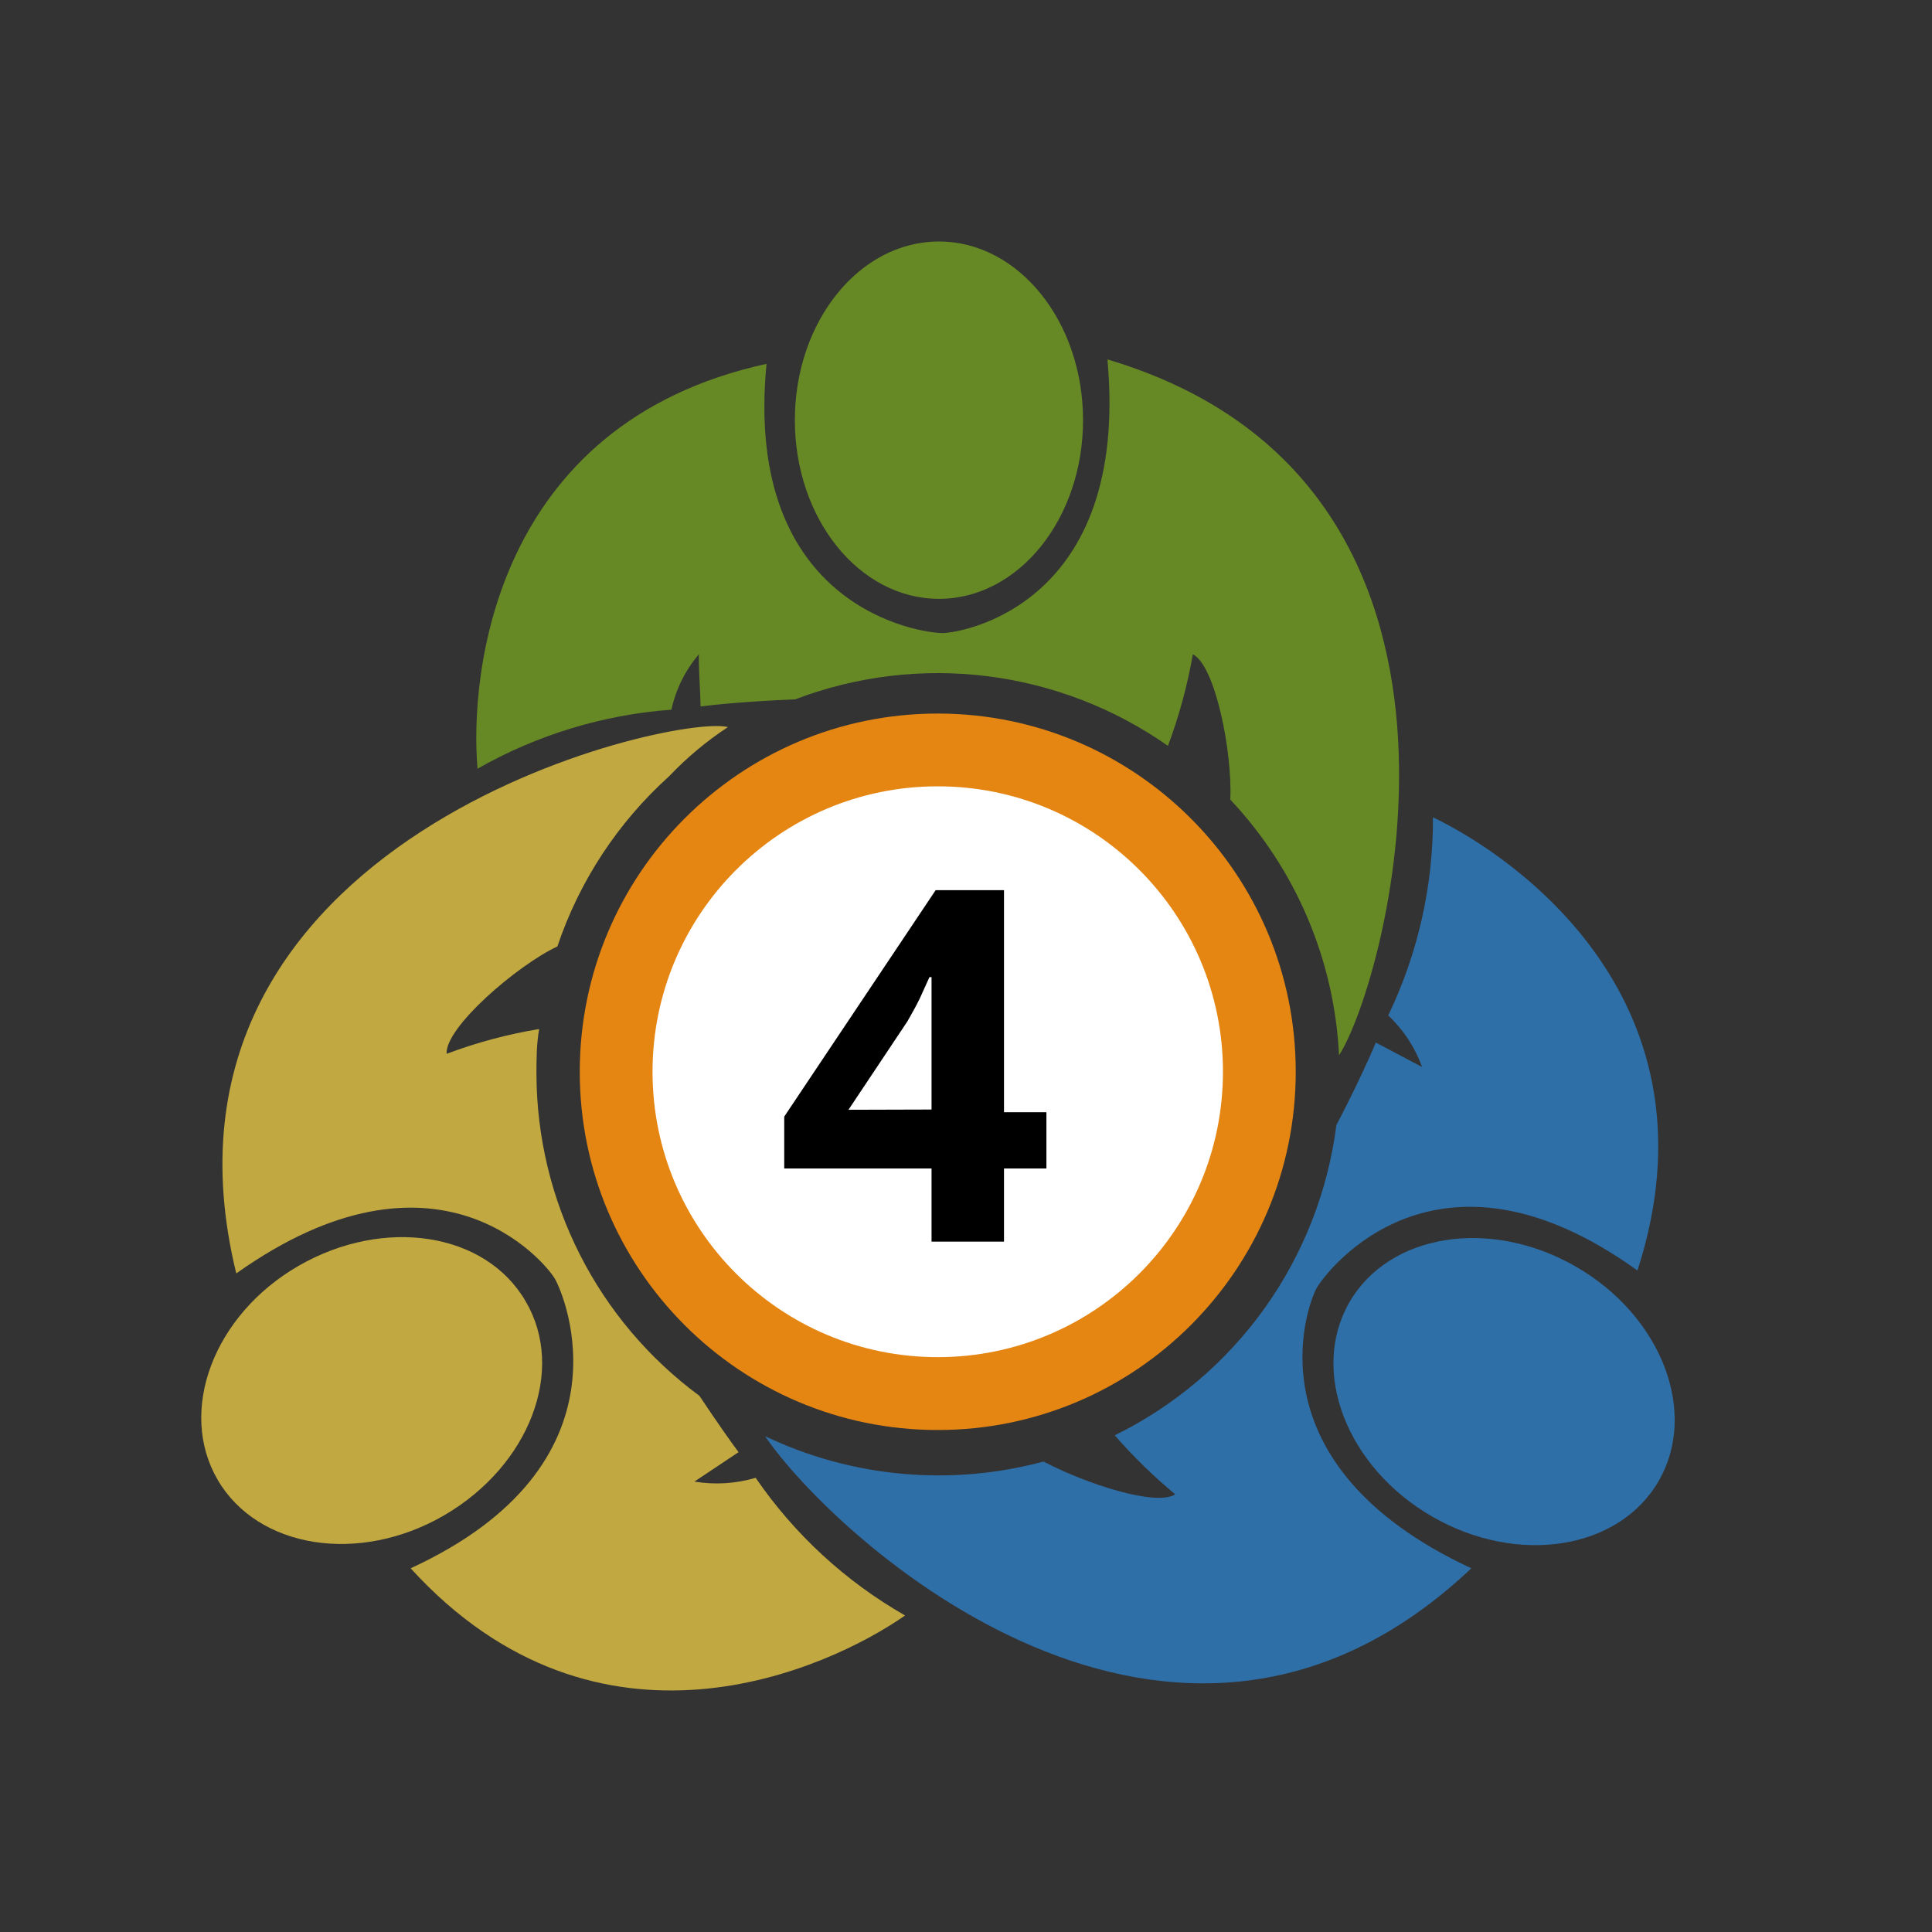 <svg viewBox="0 0 24 24" fill="none" xmlns="http://www.w3.org/2000/svg">
<rect x="0" y="0" width="24" height="24" fill="#333333" stroke="none"/>
<path d="M11.649 17.764C14.104 17.764 16.096 15.772 16.096 13.314C16.096 10.856 14.104 8.864 11.649 8.864C9.193 8.864 7.202 10.856 7.202 13.314C7.202 15.772 9.193 17.764 11.649 17.764Z" fill="#E58613"/>
<path d="M11.649 16.859C13.605 16.859 15.192 15.272 15.192 13.314C15.192 11.356 13.605 9.768 11.649 9.768C9.692 9.768 8.106 11.356 8.106 13.314C8.106 15.272 9.692 16.859 11.649 16.859Z" fill="white"/>
<path d="M12.999 14.515H12.472V15.424H11.572V14.515H9.742V13.871L11.623 11.058H12.472V13.816H12.999V14.515ZM11.572 13.783V12.94C11.572 12.889 11.572 12.834 11.572 12.772C11.572 12.71 11.572 12.647 11.572 12.581V12.391C11.572 12.332 11.572 12.281 11.572 12.233C11.572 12.186 11.572 12.156 11.572 12.138H11.546L11.425 12.405C11.381 12.497 11.326 12.592 11.272 12.688L10.54 13.786L11.572 13.783Z" fill="black"/>
<path d="M11.664 7.439C12.652 7.439 13.454 6.445 13.454 5.219C13.454 3.994 12.652 3 11.664 3C10.675 3 9.874 3.994 9.874 5.219C9.874 6.445 10.675 7.439 11.664 7.439Z" fill="#678925"/>
<path d="M14.511 9.259C14.648 8.892 14.751 8.513 14.818 8.128C15.1 8.267 15.312 9.362 15.283 9.933C16.097 10.797 16.576 11.923 16.634 13.109C17.219 12.211 18.936 6.003 13.757 4.465C14.035 7.512 11.96 7.857 11.718 7.864C11.477 7.871 9.226 7.582 9.522 4.52C6.119 5.263 5.833 8.399 5.932 9.549C6.67 9.129 7.493 8.878 8.34 8.816C8.396 8.562 8.513 8.326 8.681 8.128C8.681 8.399 8.699 8.552 8.703 8.776C8.867 8.754 9.306 8.71 9.877 8.688C10.638 8.398 11.458 8.299 12.266 8.4C13.074 8.501 13.845 8.799 14.511 9.267V9.259Z" fill="#678925"/>
<path d="M20.605 18.397C21.099 17.541 20.64 16.349 19.579 15.736C18.518 15.123 17.258 15.32 16.763 16.177C16.269 17.033 16.728 18.225 17.789 18.838C18.849 19.451 20.11 19.254 20.605 18.397Z" fill="#2F6FA8"/>
<path d="M16.355 16.002C16.48 15.783 17.845 13.984 20.341 15.783C21.417 12.457 18.848 10.655 17.801 10.153C17.804 11.005 17.614 11.847 17.245 12.614C17.434 12.792 17.578 13.011 17.666 13.255L17.091 12.951C17.029 13.102 16.857 13.486 16.601 13.977C16.496 14.797 16.19 15.578 15.71 16.251C15.229 16.923 14.59 17.466 13.848 17.83C14.078 18.094 14.329 18.339 14.599 18.563C14.364 18.716 13.501 18.438 12.963 18.156C11.809 18.466 10.583 18.355 9.504 17.841C10.375 19.116 14.58 22.98 18.277 19.482C15.499 18.189 16.238 16.215 16.355 16.002Z" fill="#2F6FA8"/>
<path d="M6.529 16.164C6.031 15.307 4.772 15.113 3.71 15.724C2.649 16.336 2.206 17.53 2.704 18.383C3.202 19.237 4.461 19.438 5.519 18.823C6.576 18.207 7.034 17.021 6.529 16.164Z" fill="#C1A840"/>
<path d="M6.664 13.347C6.664 13.156 6.664 12.981 6.697 12.783C6.305 12.848 5.92 12.951 5.548 13.091C5.526 12.765 6.423 11.992 6.924 11.757C7.197 10.945 7.675 10.217 8.311 9.644C8.531 9.412 8.776 9.207 9.043 9.032C8.359 8.86 1.61 10.395 2.935 15.819C5.427 14.05 6.767 15.673 6.891 15.882C7.015 16.09 7.901 18.193 5.101 19.482C7.44 22.046 10.295 20.731 11.243 20.068C10.503 19.645 9.869 19.061 9.387 18.358C9.14 18.431 8.88 18.447 8.626 18.405L9.175 18.039C9.094 17.933 8.911 17.673 8.688 17.339C8.063 16.878 7.554 16.277 7.203 15.584C6.851 14.89 6.667 14.124 6.664 13.347Z" fill="#C1A840"/>
</svg>
